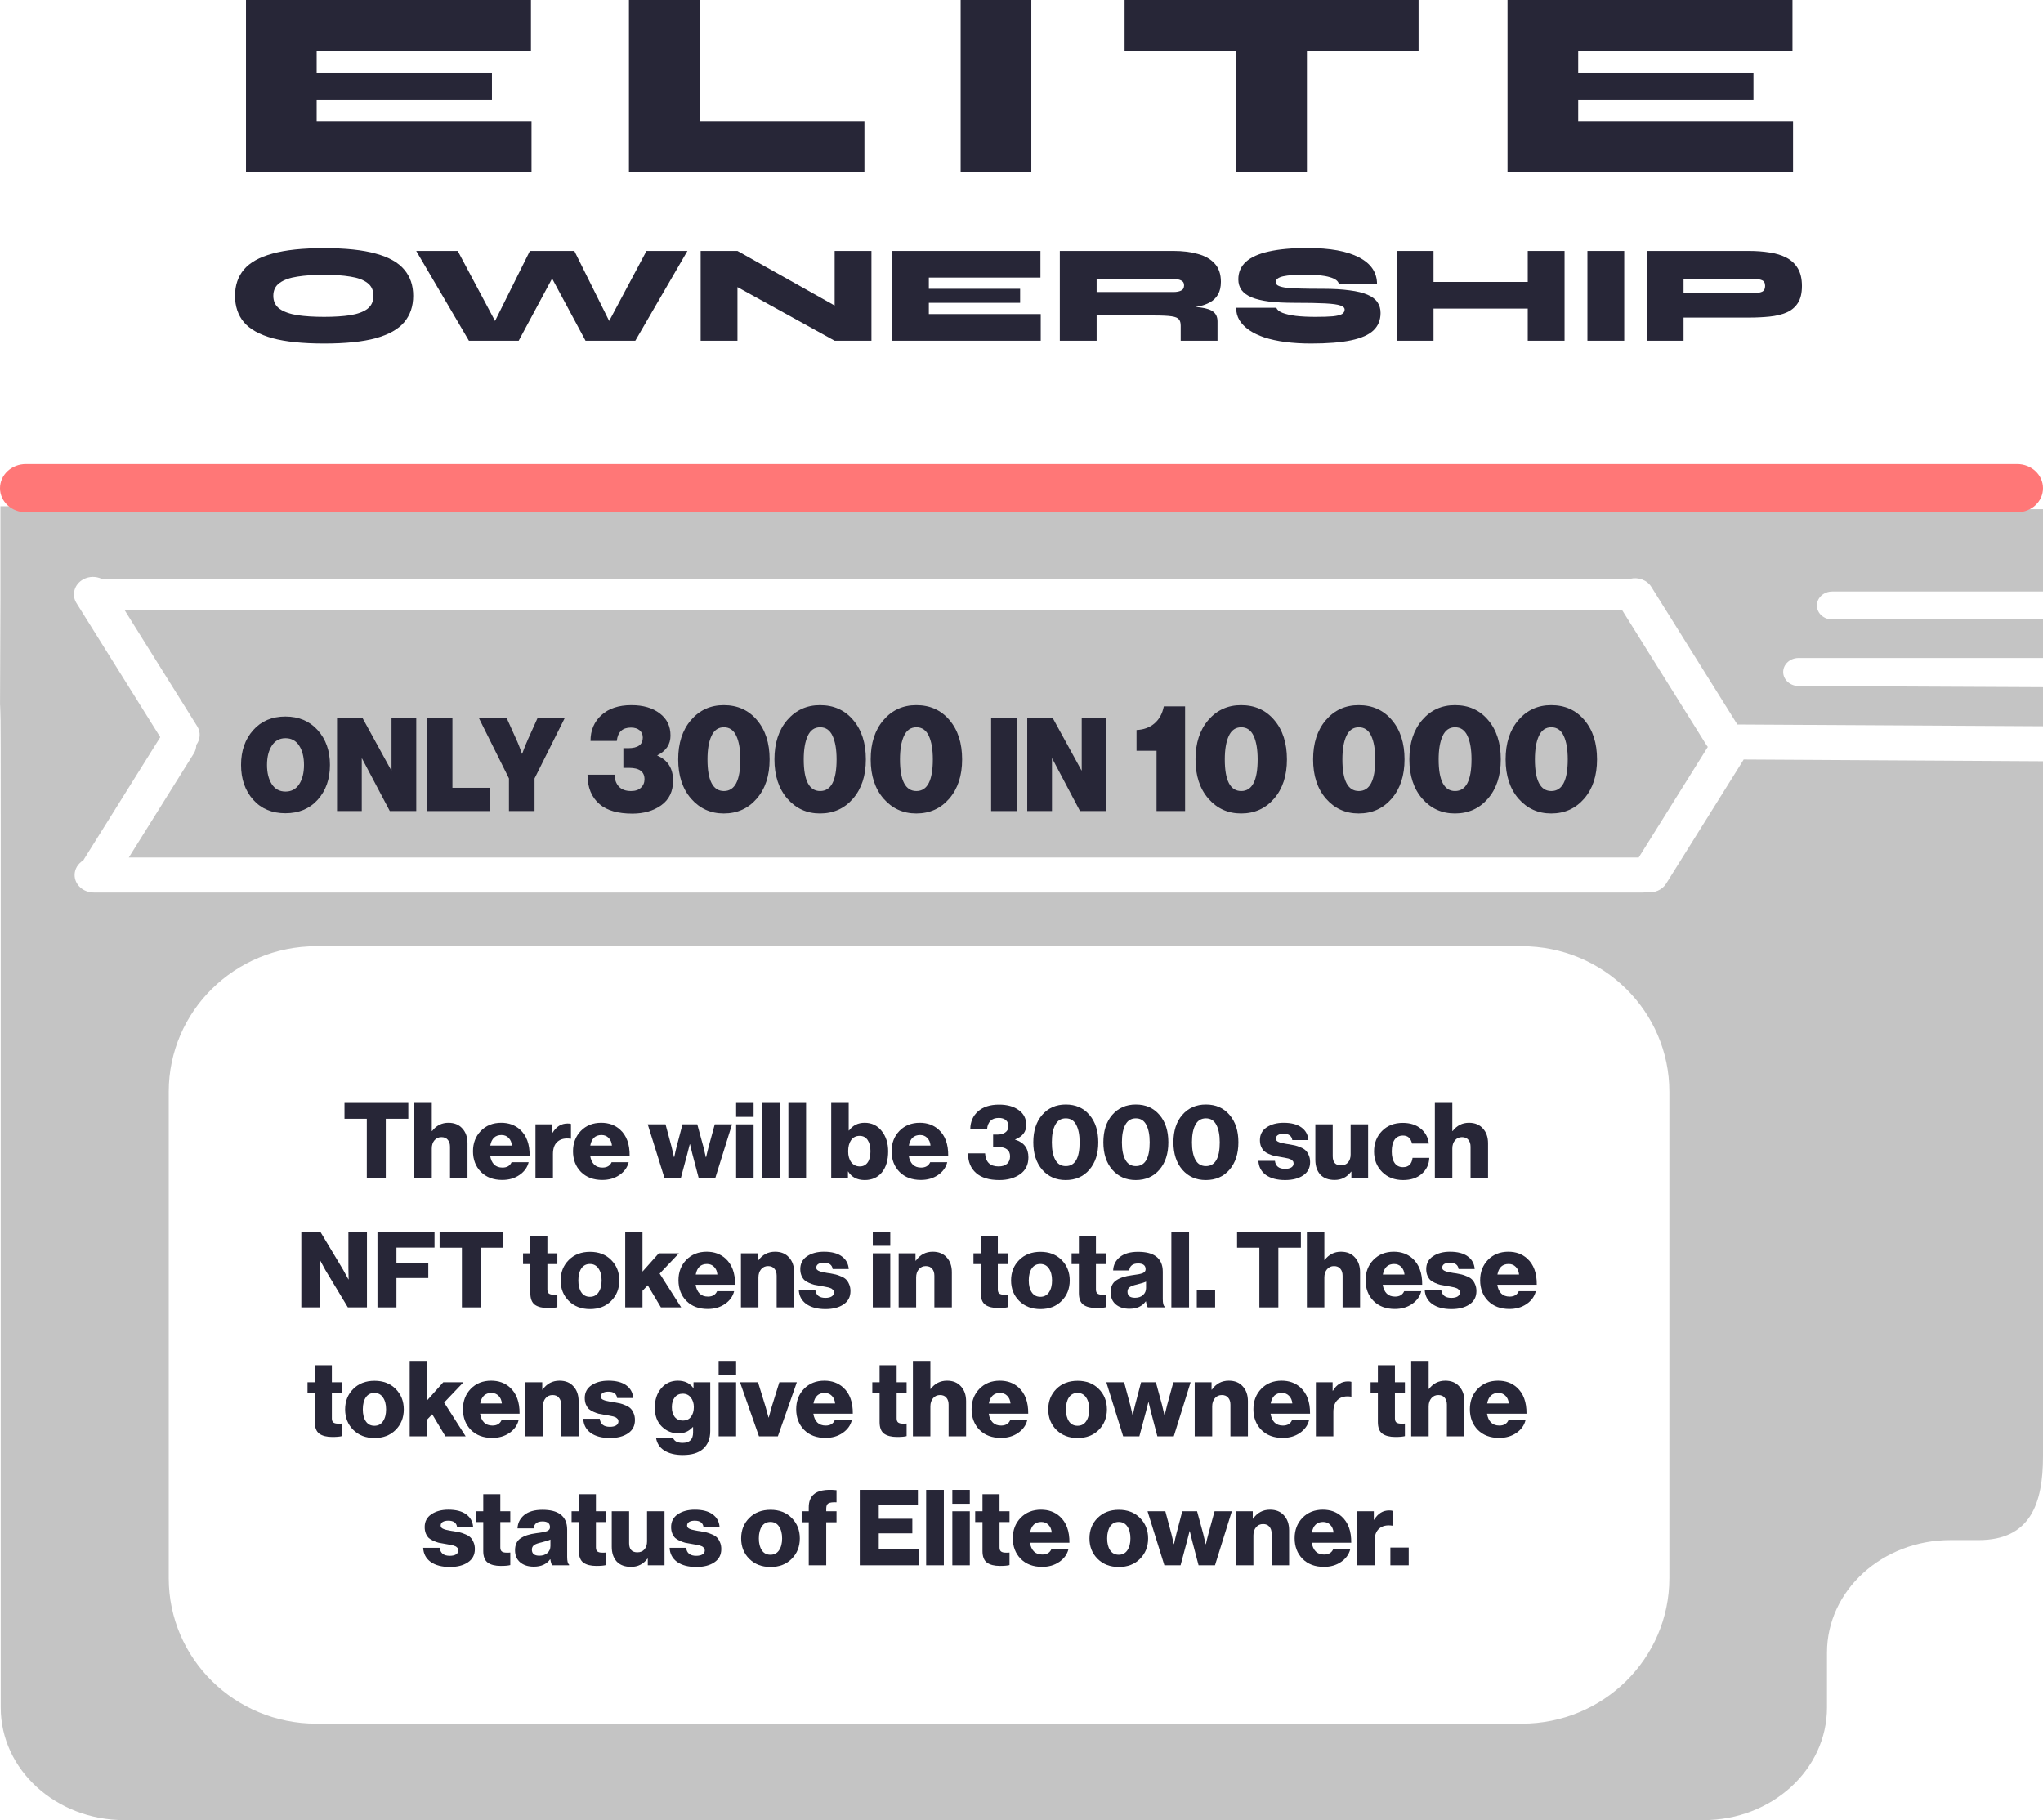 <svg width="339" height="302" viewBox="0 0 339 302" fill="none" xmlns="http://www.w3.org/2000/svg">
<path fill-rule="evenodd" clip-rule="evenodd" d="M0.072 99.255C0.072 87.937 0.072 99.255 0.073 84L339 84.492C339 98.141 339 84.492 339 98.141H304.031C302.624 98.141 301.483 99.181 301.483 100.464C301.483 101.747 302.624 102.787 304.031 102.787H339C339 109.176 339 102.787 339 109.176H298.438C297.031 109.176 295.89 110.216 295.89 111.499C295.89 112.782 297.031 113.822 298.438 113.822L339 114.018C339 117.463 339 117.436 339 119.146V120.499L288.284 120.211L274.012 97.375C273.288 96.216 271.82 95.7 270.478 96.039L270.472 96.039H16.862C15.944 95.602 14.809 95.594 13.844 96.108C12.341 96.91 11.821 98.679 12.683 100.059L26.592 122.313L13.941 142.555C13.901 142.619 13.864 142.684 13.829 142.75C12.957 143.268 12.38 144.165 12.38 145.185C12.38 146.789 13.806 148.089 15.565 148.089H272.622C272.85 148.089 273.073 148.067 273.288 148.026C274.526 148.199 275.804 147.676 276.465 146.62L289.23 126.194C289.266 126.136 289.3 126.078 289.331 126.019L339 126.307V241.63C339 249.47 336.907 255.536 328.308 255.536H323.642C312.328 255.536 303.156 263.898 303.156 274.213V283.323C303.156 293.638 293.984 302 282.67 302H20.606C9.292 302 0.12 293.638 0.12 283.323V162.41C0.12 152.095 0.12 162.41 0.12 137.147C0.119 90.639 -0.114 145.762 0.072 99.255ZM21.371 142.281H271.916L283.382 123.936C283.301 123.837 283.226 123.733 283.157 123.624L269.185 101.268H20.699L32.718 120.499C33.343 121.499 33.242 122.702 32.568 123.595C32.569 124.084 32.435 124.579 32.151 125.032L21.371 142.281Z" fill="#C4C4C4"/>
<path d="M28 181.136C28 167.806 38.961 157 52.482 157H252.518C266.039 157 277 167.806 277 181.136V261.864C277 275.194 266.039 286 252.518 286H52.482C38.961 286 28 275.194 28 261.864V181.136Z" fill="white"/>
<path d="M52.545 16.536V20.111H88.195V28.602H40.818V0H88.101V8.491H52.545V12.067H81.628V16.536H52.545Z" fill="#272637"/>
<path d="M116.089 0V20.111H143.436V28.602H104.362V0H116.089Z" fill="#272637"/>
<path d="M159.402 0H171.129V28.602H159.402V0Z" fill="#272637"/>
<path d="M186.605 0H235.389V8.491H186.605V0ZM205.134 7.91H216.861V28.602H205.134V7.91Z" fill="#272637"/>
<path d="M261.874 16.536V20.111H297.524V28.602H250.147V0H297.43V8.491H261.874V12.067H290.957V16.536H261.874Z" fill="#272637"/>
<path d="M53.781 57C50.23 57 47.372 56.705 45.206 56.115C43.039 55.51 41.459 54.626 40.466 53.462C39.489 52.283 39 50.824 39 49.086C39 47.348 39.489 45.897 40.466 44.733C41.459 43.554 43.039 42.669 45.206 42.08C47.372 41.474 50.23 41.172 53.781 41.172C57.332 41.172 60.19 41.474 62.356 42.08C64.523 42.669 66.094 43.554 67.072 44.733C68.065 45.897 68.562 47.348 68.562 49.086C68.562 50.824 68.065 52.283 67.072 53.462C66.094 54.626 64.523 55.51 62.356 56.115C60.19 56.705 57.332 57 53.781 57ZM53.781 52.577C55.459 52.577 56.908 52.484 58.13 52.298C59.351 52.096 60.296 51.747 60.964 51.251C61.632 50.739 61.965 50.017 61.965 49.086C61.965 48.155 61.632 47.441 60.964 46.944C60.296 46.432 59.351 46.083 58.13 45.897C56.908 45.695 55.459 45.594 53.781 45.594C52.103 45.594 50.629 45.695 49.359 45.897C48.105 46.083 47.119 46.432 46.403 46.944C45.702 47.441 45.352 48.155 45.352 49.086C45.352 50.017 45.702 50.739 46.403 51.251C47.119 51.747 48.105 52.096 49.359 52.298C50.629 52.484 52.103 52.577 53.781 52.577Z" fill="#272637"/>
<path d="M77.809 56.535L69.063 41.637H75.953L83.331 55.487L81.01 55.534L87.924 41.637H95.302L102.216 55.534L99.895 55.487L107.274 41.637H114.065L105.417 56.535H97.159L90.416 43.988H92.81L86.067 56.535H77.809Z" fill="#272637"/>
<path d="M140.765 51.972L138.493 53.206V41.637H144.601V56.535H138.493L120.096 46.386L122.368 45.129V56.535H116.26V41.637H122.368L140.765 51.972Z" fill="#272637"/>
<path d="M154.124 50.25V52.112H172.692V56.535H148.016V41.637H172.643V46.06H154.124V47.922H169.271V50.25H154.124Z" fill="#272637"/>
<path d="M175.859 56.535V41.637H194.745C196.227 41.637 197.554 41.8 198.727 42.126C199.916 42.437 200.853 42.964 201.537 43.709C202.237 44.454 202.587 45.47 202.587 46.758C202.587 47.612 202.424 48.318 202.099 48.876C201.773 49.435 201.325 49.87 200.755 50.18C200.185 50.49 199.533 50.715 198.8 50.855C198.067 50.995 197.302 51.08 196.504 51.111L194.72 50.785C196.658 50.801 198.149 50.878 199.191 51.018C200.25 51.157 200.983 51.414 201.39 51.786C201.813 52.143 202.025 52.663 202.025 53.346V56.535H195.917V54.044C195.917 53.578 195.82 53.229 195.624 52.996C195.445 52.748 195.038 52.577 194.403 52.484C193.784 52.391 192.823 52.345 191.52 52.345H181.967V56.535H175.859ZM181.967 48.457H194.745C195.233 48.457 195.641 48.38 195.966 48.225C196.308 48.069 196.479 47.775 196.479 47.34C196.479 46.937 196.308 46.665 195.966 46.526C195.641 46.37 195.233 46.293 194.745 46.293H181.967V48.457Z" fill="#272637"/>
<path d="M205.114 51.064H211.784C211.898 51.39 212.232 51.67 212.785 51.902C213.339 52.12 214.08 52.29 215.009 52.414C215.953 52.523 217.045 52.577 218.282 52.577C219.504 52.577 220.465 52.546 221.165 52.484C221.882 52.407 222.387 52.283 222.68 52.112C222.973 51.926 223.12 51.677 223.12 51.367C223.12 51.072 222.884 50.847 222.411 50.692C221.939 50.521 221.1 50.405 219.895 50.343C218.69 50.281 216.996 50.25 214.813 50.25C213.184 50.25 211.775 50.18 210.587 50.04C209.414 49.885 208.445 49.652 207.679 49.342C206.93 49.016 206.376 48.613 206.018 48.132C205.66 47.635 205.48 47.045 205.48 46.362C205.48 45.183 205.896 44.213 206.726 43.453C207.573 42.677 208.844 42.103 210.538 41.73C212.248 41.343 214.382 41.149 216.939 41.149C220.685 41.149 223.543 41.668 225.514 42.708C227.501 43.732 228.495 45.214 228.495 47.154H222.167C222.086 46.642 221.581 46.254 220.652 45.99C219.724 45.711 218.405 45.571 216.694 45.571C215 45.571 213.738 45.664 212.907 45.85C212.093 46.037 211.686 46.355 211.686 46.805C211.686 47.038 211.8 47.224 212.028 47.363C212.256 47.503 212.647 47.62 213.201 47.713C213.771 47.79 214.569 47.844 215.595 47.876C216.621 47.907 217.924 47.922 219.504 47.922C221.247 47.922 222.729 48.007 223.95 48.178C225.172 48.333 226.157 48.574 226.907 48.9C227.672 49.226 228.226 49.645 228.568 50.157C228.91 50.653 229.081 51.243 229.081 51.926C229.081 53.105 228.69 54.067 227.908 54.812C227.126 55.557 225.889 56.108 224.195 56.465C222.501 56.822 220.286 57 217.549 57C216.002 57 214.577 56.915 213.274 56.744C211.987 56.573 210.839 56.325 209.829 55.999C208.819 55.658 207.964 55.246 207.264 54.765C206.563 54.269 206.026 53.718 205.651 53.113C205.293 52.492 205.114 51.809 205.114 51.064Z" fill="#272637"/>
<path d="M236.989 46.782H254.188V51.204H236.989V46.782ZM253.504 41.637H259.612V56.535H253.504V41.637ZM231.76 41.637H237.868V56.535H231.76V41.637Z" fill="#272637"/>
<path d="M263.405 41.637H269.513V56.535H263.405V41.637Z" fill="#272637"/>
<path d="M278.966 52.694V48.62H291.158C291.646 48.62 292.053 48.551 292.379 48.411C292.721 48.256 292.892 47.938 292.892 47.457C292.892 46.96 292.721 46.642 292.379 46.502C292.053 46.362 291.646 46.293 291.158 46.293H279.357V56.535H273.249V41.637H290.205C291.426 41.637 292.566 41.723 293.625 41.893C294.7 42.049 295.637 42.336 296.435 42.755C297.233 43.174 297.86 43.763 298.316 44.524C298.772 45.284 299 46.262 299 47.457C299 48.651 298.772 49.598 298.316 50.296C297.86 50.995 297.233 51.514 296.435 51.856C295.637 52.197 294.7 52.422 293.625 52.531C292.566 52.639 291.426 52.694 290.205 52.694H278.966Z" fill="#272637"/>
<path d="M0 81C0 78.791 1.919 77 4.286 77H334.714C337.081 77 339 78.791 339 81C339 83.209 337.081 85 334.714 85H4.286C1.919 85 0 83.209 0 81Z" fill="#FF7777"/>
<path d="M60.865 195.519V185.626H57.163V183H67.751V185.626H64.014V195.519H60.865Z" fill="#272637"/>
<path d="M68.746 195.519V183H71.647V187.657H71.7C72.4 186.747 73.301 186.292 74.405 186.292C75.389 186.292 76.16 186.607 76.718 187.237C77.287 187.856 77.572 188.673 77.572 189.689V195.519H74.672V190.266C74.672 189.776 74.547 189.391 74.298 189.111C74.061 188.819 73.711 188.673 73.248 188.673C72.773 188.673 72.388 188.848 72.091 189.198C71.795 189.548 71.647 190.004 71.647 190.564V195.519H68.746Z" fill="#272637"/>
<path d="M83.343 195.782C81.872 195.782 80.692 195.338 79.802 194.451C78.924 193.552 78.485 192.408 78.485 191.019C78.485 189.665 78.918 188.539 79.784 187.64C80.662 186.741 81.789 186.292 83.165 186.292C84.411 186.292 85.449 186.665 86.279 187.412C87.371 188.393 87.904 189.846 87.881 191.772H81.332C81.427 192.391 81.647 192.875 81.991 193.225C82.335 193.564 82.797 193.733 83.379 193.733C84.126 193.733 84.63 193.436 84.891 192.84H87.721C87.507 193.704 86.997 194.41 86.19 194.959C85.395 195.507 84.446 195.782 83.343 195.782ZM81.35 190.074H84.945C84.897 189.537 84.713 189.111 84.393 188.796C84.085 188.48 83.693 188.323 83.219 188.323C82.186 188.323 81.564 188.906 81.35 190.074Z" fill="#272637"/>
<path d="M88.852 195.519V186.554H91.628V187.955H91.681C92.298 186.928 93.128 186.414 94.172 186.414C94.445 186.414 94.635 186.438 94.742 186.484V188.936H94.671C93.769 188.807 93.057 188.965 92.535 189.408C92.013 189.84 91.752 190.535 91.752 191.492V195.519H88.852Z" fill="#272637"/>
<path d="M99.939 195.782C98.468 195.782 97.287 195.338 96.397 194.451C95.52 193.552 95.081 192.408 95.081 191.019C95.081 189.665 95.514 188.539 96.38 187.64C97.257 186.741 98.385 186.292 99.761 186.292C101.006 186.292 102.044 186.665 102.875 187.412C103.966 188.393 104.5 189.846 104.476 191.772H97.928C98.023 192.391 98.242 192.875 98.586 193.225C98.93 193.564 99.393 193.733 99.974 193.733C100.721 193.733 101.226 193.436 101.487 192.84H104.316C104.102 193.704 103.592 194.41 102.786 194.959C101.991 195.507 101.042 195.782 99.939 195.782ZM97.945 190.074H101.54C101.493 189.537 101.309 189.111 100.988 188.796C100.68 188.48 100.288 188.323 99.814 188.323C98.782 188.323 98.159 188.906 97.945 190.074Z" fill="#272637"/>
<path d="M110.274 195.519L107.481 186.554H110.434L111.431 190.266L111.84 192H111.876C112.018 191.311 112.155 190.716 112.285 190.214L113.246 186.554H115.702L116.698 190.214L117.125 192.017H117.161C117.315 191.329 117.457 190.745 117.588 190.266L118.602 186.554H121.467L118.673 195.519H115.951L114.883 191.457L114.492 189.846H114.456C114.314 190.453 114.177 190.99 114.047 191.457L112.961 195.519H110.274Z" fill="#272637"/>
<path d="M122.147 195.519V186.554H125.047V195.519H122.147ZM122.147 185.311V183H125.047V185.311H122.147Z" fill="#272637"/>
<path d="M126.457 195.519V183H129.393V195.519H126.457Z" fill="#272637"/>
<path d="M130.819 195.519V183H133.755V195.519H130.819Z" fill="#272637"/>
<path d="M143.495 195.799C142.238 195.799 141.318 195.327 140.737 194.381H140.701V195.519H137.926V183H140.826V187.57H140.879C141.508 186.718 142.374 186.292 143.477 186.292C144.64 186.292 145.577 186.741 146.289 187.64C147.013 188.539 147.374 189.671 147.374 191.037C147.374 192.519 147.024 193.687 146.325 194.539C145.625 195.379 144.681 195.799 143.495 195.799ZM142.677 193.541C143.234 193.541 143.667 193.319 143.976 192.875C144.284 192.432 144.438 191.813 144.438 191.019C144.438 190.237 144.284 189.619 143.976 189.163C143.667 188.696 143.222 188.463 142.641 188.463C142.024 188.463 141.55 188.702 141.217 189.181C140.897 189.648 140.737 190.266 140.737 191.037C140.737 191.784 140.909 192.391 141.253 192.858C141.609 193.313 142.084 193.541 142.677 193.541Z" fill="#272637"/>
<path d="M152.801 195.782C151.33 195.782 150.149 195.338 149.26 194.451C148.382 193.552 147.943 192.408 147.943 191.019C147.943 189.665 148.376 188.539 149.242 187.64C150.12 186.741 151.247 186.292 152.623 186.292C153.868 186.292 154.906 186.665 155.737 187.412C156.828 188.393 157.362 189.846 157.338 191.772H150.79C150.885 192.391 151.104 192.875 151.448 193.225C151.792 193.564 152.255 193.733 152.836 193.733C153.584 193.733 154.088 193.436 154.349 192.84H157.178C156.965 193.704 156.454 194.41 155.648 194.959C154.853 195.507 153.904 195.782 152.801 195.782ZM150.808 190.074H154.402C154.355 189.537 154.171 189.111 153.85 188.796C153.542 188.48 153.151 188.323 152.676 188.323C151.644 188.323 151.021 188.906 150.808 190.074Z" fill="#272637"/>
<path d="M165.823 195.799C164.139 195.799 162.858 195.414 161.98 194.644C161.078 193.862 160.627 192.77 160.627 191.369H163.457C163.54 192.817 164.287 193.541 165.699 193.541C166.304 193.541 166.772 193.395 167.105 193.103C167.437 192.799 167.603 192.391 167.603 191.877C167.603 190.827 166.909 190.301 165.521 190.301H164.791V188.253H165.45C166.031 188.253 166.488 188.13 166.82 187.885C167.164 187.64 167.336 187.296 167.336 186.852C167.336 186.432 167.194 186.099 166.909 185.854C166.624 185.609 166.233 185.486 165.734 185.486C165.118 185.486 164.649 185.656 164.329 185.994C164.008 186.333 163.83 186.776 163.795 187.325H161.001C161.025 186.111 161.452 185.136 162.282 184.401C163.125 183.654 164.287 183.28 165.77 183.28C167.134 183.28 168.226 183.584 169.044 184.191C169.875 184.786 170.29 185.609 170.29 186.659C170.29 187.78 169.673 188.58 168.439 189.058V189.093C169.91 189.537 170.646 190.517 170.646 192.035C170.646 193.26 170.183 194.194 169.258 194.836C168.344 195.478 167.199 195.799 165.823 195.799Z" fill="#272637"/>
<path d="M176.849 193.488C178.38 193.488 179.145 192.169 179.145 189.531C179.145 188.305 178.955 187.336 178.575 186.624C178.208 185.912 177.632 185.556 176.849 185.556C176.066 185.556 175.485 185.912 175.106 186.624C174.726 187.325 174.536 188.294 174.536 189.531C174.536 190.768 174.726 191.737 175.106 192.438C175.485 193.138 176.066 193.488 176.849 193.488ZM176.832 195.799C175.23 195.799 173.931 195.227 172.935 194.083C171.95 192.939 171.458 191.422 171.458 189.531C171.458 187.628 171.95 186.111 172.935 184.979C173.931 183.835 175.236 183.263 176.849 183.263C178.486 183.263 179.791 183.835 180.764 184.979C181.749 186.111 182.241 187.628 182.241 189.531C182.241 191.434 181.743 192.957 180.746 194.101C179.762 195.233 178.457 195.799 176.832 195.799Z" fill="#272637"/>
<path d="M188.475 193.488C190.005 193.488 190.77 192.169 190.77 189.531C190.77 188.305 190.581 187.336 190.201 186.624C189.833 185.912 189.258 185.556 188.475 185.556C187.692 185.556 187.111 185.912 186.731 186.624C186.351 187.325 186.162 188.294 186.162 189.531C186.162 190.768 186.351 191.737 186.731 192.438C187.111 193.138 187.692 193.488 188.475 193.488ZM188.457 195.799C186.856 195.799 185.557 195.227 184.56 194.083C183.575 192.939 183.083 191.422 183.083 189.531C183.083 187.628 183.575 186.111 184.56 184.979C185.557 183.835 186.862 183.263 188.475 183.263C190.112 183.263 191.417 183.835 192.39 184.979C193.374 186.111 193.867 187.628 193.867 189.531C193.867 191.434 193.368 192.957 192.372 194.101C191.387 195.233 190.082 195.799 188.457 195.799Z" fill="#272637"/>
<path d="M200.1 193.488C201.631 193.488 202.396 192.169 202.396 189.531C202.396 188.305 202.206 187.336 201.826 186.624C201.459 185.912 200.883 185.556 200.1 185.556C199.317 185.556 198.736 185.912 198.357 186.624C197.977 187.325 197.787 188.294 197.787 189.531C197.787 190.768 197.977 191.737 198.357 192.438C198.736 193.138 199.317 193.488 200.1 193.488ZM200.083 195.799C198.481 195.799 197.182 195.227 196.186 194.083C195.201 192.939 194.709 191.422 194.709 189.531C194.709 187.628 195.201 186.111 196.186 184.979C197.182 183.835 198.487 183.263 200.1 183.263C201.737 183.263 203.042 183.835 204.015 184.979C205 186.111 205.492 187.628 205.492 189.531C205.492 191.434 204.994 192.957 203.997 194.101C203.013 195.233 201.708 195.799 200.083 195.799Z" fill="#272637"/>
<path d="M213.243 195.799C211.915 195.799 210.853 195.519 210.058 194.959C209.275 194.387 208.86 193.605 208.812 192.613H211.553C211.66 193.5 212.217 193.943 213.225 193.943C213.664 193.943 214.008 193.867 214.258 193.716C214.519 193.552 214.649 193.33 214.649 193.05C214.649 192.957 214.637 192.875 214.613 192.805C214.59 192.735 214.548 192.671 214.489 192.613C214.43 192.554 214.37 192.502 214.311 192.455C214.263 192.408 214.186 192.367 214.08 192.332C213.973 192.286 213.878 192.251 213.795 192.227C213.724 192.204 213.611 192.181 213.457 192.157C213.314 192.122 213.202 192.099 213.119 192.087C213.036 192.064 212.905 192.041 212.727 192.017C212.549 191.982 212.419 191.959 212.336 191.947C211.956 191.889 211.636 191.831 211.375 191.772C211.114 191.702 210.823 191.597 210.503 191.457C210.194 191.317 209.939 191.159 209.738 190.984C209.548 190.797 209.388 190.552 209.257 190.249C209.127 189.934 209.062 189.572 209.062 189.163C209.062 188.253 209.435 187.547 210.183 187.045C210.93 186.543 211.867 186.292 212.994 186.292C214.263 186.292 215.248 186.549 215.948 187.062C216.648 187.564 217.033 188.264 217.105 189.163H214.435C214.341 188.463 213.854 188.113 212.976 188.113C212.597 188.113 212.288 188.183 212.051 188.323C211.826 188.463 211.713 188.667 211.713 188.936C211.713 189.006 211.725 189.07 211.749 189.128C211.772 189.187 211.808 189.239 211.855 189.286C211.915 189.333 211.968 189.373 212.015 189.408C212.075 189.443 212.152 189.478 212.247 189.513C212.342 189.548 212.425 189.578 212.496 189.601C212.579 189.624 212.686 189.648 212.816 189.671C212.959 189.694 213.071 189.718 213.154 189.741C213.249 189.753 213.374 189.776 213.528 189.811C213.682 189.834 213.807 189.852 213.902 189.864C214.305 189.934 214.637 189.998 214.898 190.056C215.159 190.115 215.462 190.22 215.806 190.371C216.162 190.511 216.44 190.681 216.642 190.879C216.844 191.066 217.016 191.329 217.158 191.667C217.312 191.994 217.389 192.379 217.389 192.823C217.389 193.78 217.004 194.515 216.233 195.029C215.473 195.542 214.477 195.799 213.243 195.799Z" fill="#272637"/>
<path d="M221.463 195.782C220.431 195.782 219.636 195.484 219.078 194.889C218.532 194.282 218.26 193.465 218.26 192.438V186.554H221.142V191.842C221.142 192.858 221.599 193.365 222.513 193.365C223.011 193.365 223.402 193.202 223.687 192.875C223.972 192.537 224.114 192.099 224.114 191.562V186.554H227.015V195.519H224.239V194.416H224.185C223.497 195.327 222.59 195.782 221.463 195.782Z" fill="#272637"/>
<path d="M232.841 195.799C231.393 195.799 230.225 195.35 229.335 194.451C228.445 193.552 228 192.42 228 191.054C228 189.689 228.439 188.556 229.317 187.657C230.195 186.759 231.346 186.309 232.769 186.309C233.979 186.309 234.97 186.624 235.741 187.255C236.512 187.885 236.963 188.714 237.093 189.741H234.3C234.098 188.854 233.6 188.41 232.805 188.41C232.188 188.41 231.719 188.644 231.399 189.111C231.091 189.578 230.937 190.225 230.937 191.054C230.937 191.871 231.097 192.513 231.417 192.98C231.737 193.436 232.2 193.663 232.805 193.663C233.73 193.663 234.258 193.15 234.389 192.122H237.165C237.129 193.185 236.714 194.066 235.919 194.766C235.136 195.455 234.11 195.799 232.841 195.799Z" fill="#272637"/>
<path d="M238.089 195.519V183H240.989V187.657H241.043C241.743 186.747 242.644 186.292 243.748 186.292C244.732 186.292 245.503 186.607 246.061 187.237C246.63 187.856 246.915 188.673 246.915 189.689V195.519H244.014V190.266C244.014 189.776 243.89 189.391 243.641 189.111C243.404 188.819 243.054 188.673 242.591 188.673C242.116 188.673 241.731 188.848 241.434 189.198C241.138 189.548 240.989 190.004 240.989 190.564V195.519H238.089Z" fill="#272637"/>
<path d="M50 216.919V204.4H53.167L56.94 210.686L57.812 212.279H57.847C57.824 211.276 57.812 210.628 57.812 210.336V204.4H60.89V216.919H57.723L53.986 210.721L53.078 209.04H53.043C53.067 210.114 53.078 210.797 53.078 211.089V216.919H50Z" fill="#272637"/>
<path d="M62.633 216.919V204.4H72.1V207.009H65.783V209.548H71.068V212.052H65.783V216.919H62.633Z" fill="#272637"/>
<path d="M76.644 216.919V207.027H72.942V204.4H83.53V207.027H79.793V216.919H76.644Z" fill="#272637"/>
<path d="M90.9 217.024C89.975 217.024 89.257 216.843 88.747 216.482C88.249 216.108 87.999 215.466 87.999 214.556V209.741H86.79V207.955H87.999V205.118H90.829V207.955H92.484V209.741H90.829V213.943C90.829 214.27 90.912 214.497 91.078 214.626C91.256 214.754 91.511 214.818 91.843 214.818C91.938 214.818 92.063 214.818 92.217 214.818C92.371 214.807 92.46 214.801 92.484 214.801V216.884C92.152 216.978 91.624 217.024 90.9 217.024Z" fill="#272637"/>
<path d="M96.464 214.433C96.797 214.923 97.271 215.168 97.888 215.168C98.505 215.168 98.979 214.923 99.311 214.433C99.656 213.943 99.828 213.283 99.828 212.455C99.828 211.626 99.656 210.966 99.311 210.476C98.979 209.974 98.505 209.723 97.888 209.723C97.271 209.723 96.797 209.968 96.464 210.458C96.132 210.949 95.966 211.614 95.966 212.455C95.966 213.283 96.132 213.943 96.464 214.433ZM101.411 215.851C100.522 216.75 99.353 217.2 97.906 217.2C96.459 217.2 95.284 216.75 94.382 215.851C93.481 214.953 93.03 213.82 93.03 212.455C93.03 211.089 93.481 209.957 94.382 209.058C95.284 208.159 96.459 207.709 97.906 207.709C99.353 207.709 100.522 208.159 101.411 209.058C102.313 209.957 102.764 211.089 102.764 212.455C102.764 213.82 102.313 214.953 101.411 215.851Z" fill="#272637"/>
<path d="M103.744 216.919V204.4H106.609V210.984L109.314 207.955H112.659L109.456 211.316L113.033 216.919H109.67L107.481 213.26L106.609 214.17V216.919H103.744Z" fill="#272637"/>
<path d="M117.438 217.182C115.967 217.182 114.786 216.738 113.896 215.851C113.019 214.953 112.58 213.809 112.58 212.419C112.58 211.065 113.013 209.939 113.879 209.04C114.757 208.141 115.884 207.692 117.26 207.692C118.505 207.692 119.543 208.066 120.374 208.813C121.465 209.793 121.999 211.246 121.975 213.172H115.427C115.522 213.791 115.741 214.275 116.085 214.626C116.429 214.964 116.892 215.133 117.473 215.133C118.221 215.133 118.725 214.836 118.986 214.24H121.815C121.601 215.104 121.091 215.81 120.285 216.359C119.49 216.908 118.541 217.182 117.438 217.182ZM115.445 211.474H119.039C118.992 210.937 118.808 210.511 118.487 210.196C118.179 209.881 117.788 209.723 117.313 209.723C116.281 209.723 115.658 210.307 115.445 211.474Z" fill="#272637"/>
<path d="M122.946 216.919V207.955H125.74V209.18H125.793C126.493 208.188 127.43 207.692 128.605 207.692C129.589 207.692 130.361 208.007 130.918 208.637C131.488 209.256 131.772 210.073 131.772 211.089V216.919H128.872V211.667C128.872 211.176 128.747 210.791 128.498 210.511C128.261 210.219 127.911 210.073 127.448 210.073C126.974 210.073 126.588 210.248 126.292 210.599C125.995 210.949 125.847 211.404 125.847 211.964V216.919H122.946Z" fill="#272637"/>
<path d="M136.974 217.2C135.645 217.2 134.583 216.919 133.789 216.359C133.006 215.787 132.59 215.005 132.543 214.013H135.283C135.39 214.9 135.948 215.344 136.956 215.344C137.395 215.344 137.739 215.268 137.988 215.116C138.249 214.952 138.38 214.731 138.38 214.451C138.38 214.357 138.368 214.275 138.344 214.205C138.32 214.135 138.279 214.071 138.219 214.013C138.16 213.954 138.101 213.902 138.041 213.855C137.994 213.809 137.917 213.768 137.81 213.733C137.703 213.686 137.608 213.651 137.525 213.628C137.454 213.604 137.342 213.581 137.187 213.558C137.045 213.523 136.932 213.499 136.849 213.488C136.766 213.464 136.636 213.441 136.458 213.418C136.28 213.382 136.149 213.359 136.066 213.347C135.687 213.289 135.366 213.231 135.105 213.172C134.844 213.102 134.554 212.997 134.233 212.857C133.925 212.717 133.67 212.56 133.468 212.384C133.278 212.198 133.118 211.953 132.988 211.649C132.857 211.334 132.792 210.972 132.792 210.564C132.792 209.653 133.166 208.947 133.913 208.445C134.661 207.943 135.598 207.692 136.725 207.692C137.994 207.692 138.979 207.949 139.679 208.462C140.378 208.964 140.764 209.665 140.835 210.564H138.166C138.071 209.863 137.585 209.513 136.707 209.513C136.327 209.513 136.019 209.583 135.782 209.723C135.556 209.863 135.443 210.067 135.443 210.336C135.443 210.406 135.455 210.47 135.479 210.528C135.503 210.587 135.538 210.639 135.586 210.686C135.645 210.733 135.699 210.774 135.746 210.809C135.805 210.844 135.882 210.879 135.977 210.914C136.072 210.949 136.155 210.978 136.226 211.001C136.309 211.025 136.416 211.048 136.547 211.071C136.689 211.095 136.802 211.118 136.885 211.141C136.98 211.153 137.104 211.176 137.259 211.211C137.413 211.235 137.537 211.252 137.632 211.264C138.036 211.334 138.368 211.398 138.629 211.456C138.89 211.515 139.192 211.62 139.536 211.772C139.892 211.912 140.171 212.081 140.373 212.279C140.574 212.466 140.746 212.729 140.889 213.067C141.043 213.394 141.12 213.779 141.12 214.223C141.12 215.18 140.734 215.916 139.963 216.429C139.204 216.943 138.208 217.2 136.974 217.2Z" fill="#272637"/>
<path d="M144.824 216.919V207.955H147.725V216.919H144.824ZM144.824 206.711V204.4H147.725V206.711H144.824Z" fill="#272637"/>
<path d="M149.117 216.919V207.955H151.91V209.18H151.964C152.664 208.188 153.601 207.692 154.775 207.692C155.76 207.692 156.531 208.007 157.089 208.637C157.658 209.256 157.943 210.073 157.943 211.089V216.919H155.042V211.667C155.042 211.176 154.918 210.791 154.668 210.511C154.431 210.219 154.081 210.073 153.619 210.073C153.144 210.073 152.759 210.248 152.462 210.599C152.165 210.949 152.017 211.404 152.017 211.964V216.919H149.117Z" fill="#272637"/>
<path d="M165.64 217.024C164.715 217.024 163.997 216.843 163.487 216.482C162.989 216.108 162.74 215.466 162.74 214.556V209.741H161.53V207.955H162.74V205.118H165.569V207.955H167.224V209.741H165.569V213.943C165.569 214.27 165.652 214.497 165.818 214.626C165.996 214.754 166.251 214.818 166.583 214.818C166.678 214.818 166.803 214.818 166.957 214.818C167.111 214.807 167.2 214.801 167.224 214.801V216.884C166.892 216.978 166.364 217.024 165.64 217.024Z" fill="#272637"/>
<path d="M171.205 214.433C171.537 214.923 172.011 215.168 172.628 215.168C173.245 215.168 173.72 214.923 174.052 214.433C174.396 213.943 174.568 213.283 174.568 212.455C174.568 211.626 174.396 210.966 174.052 210.476C173.72 209.974 173.245 209.723 172.628 209.723C172.011 209.723 171.537 209.968 171.205 210.458C170.872 210.949 170.706 211.614 170.706 212.455C170.706 213.283 170.872 213.943 171.205 214.433ZM176.152 215.851C175.262 216.75 174.093 217.2 172.646 217.2C171.199 217.2 170.024 216.75 169.123 215.851C168.221 214.953 167.77 213.82 167.77 212.455C167.77 211.089 168.221 209.957 169.123 209.058C170.024 208.159 171.199 207.709 172.646 207.709C174.093 207.709 175.262 208.159 176.152 209.058C177.053 209.957 177.504 211.089 177.504 212.455C177.504 213.82 177.053 214.953 176.152 215.851Z" fill="#272637"/>
<path d="M181.923 217.024C180.998 217.024 180.28 216.843 179.77 216.482C179.272 216.108 179.022 215.466 179.022 214.556V209.741H177.812V207.955H179.022V205.118H181.852V207.955H183.507V209.741H181.852V213.943C181.852 214.27 181.935 214.497 182.101 214.626C182.279 214.754 182.534 214.818 182.866 214.818C182.961 214.818 183.085 214.818 183.24 214.818C183.394 214.807 183.483 214.801 183.507 214.801V216.884C183.174 216.978 182.647 217.024 181.923 217.024Z" fill="#272637"/>
<path d="M187.41 217.147C186.473 217.147 185.719 216.908 185.15 216.429C184.581 215.951 184.296 215.279 184.296 214.416C184.296 213.505 184.604 212.846 185.221 212.437C185.838 212.017 186.692 211.737 187.784 211.597C188.673 211.491 189.278 211.375 189.599 211.246C189.931 211.106 190.097 210.89 190.097 210.599C190.097 209.957 189.682 209.636 188.851 209.636C187.962 209.636 187.469 210.021 187.374 210.791H184.705C184.741 209.904 185.108 209.169 185.808 208.585C186.52 208.001 187.529 207.709 188.833 207.709C190.138 207.709 191.123 207.955 191.787 208.445C192.558 208.994 192.944 209.846 192.944 211.001V215.519C192.944 216.231 193.051 216.657 193.264 216.797V216.919H190.453C190.334 216.756 190.233 216.423 190.15 215.921H190.115C189.533 216.738 188.632 217.147 187.41 217.147ZM188.335 215.326C188.881 215.326 189.32 215.18 189.652 214.888C189.996 214.585 190.168 214.194 190.168 213.715V212.647C189.883 212.787 189.385 212.945 188.673 213.12C188.092 213.248 187.683 213.4 187.445 213.575C187.208 213.75 187.09 214.001 187.09 214.328C187.09 214.993 187.505 215.326 188.335 215.326Z" fill="#272637"/>
<path d="M194.368 216.919V204.4H197.304V216.919H194.368Z" fill="#272637"/>
<path d="M198.587 216.919V213.978H201.63V216.919H198.587Z" fill="#272637"/>
<path d="M208.972 216.919V207.027H205.271V204.4H215.859V207.027H212.122V216.919H208.972Z" fill="#272637"/>
<path d="M216.854 216.919V204.4H219.754V209.058H219.808C220.508 208.147 221.409 207.692 222.512 207.692C223.497 207.692 224.268 208.007 224.826 208.637C225.395 209.256 225.68 210.073 225.68 211.089V216.919H222.779V211.667C222.779 211.176 222.655 210.791 222.406 210.511C222.168 210.219 221.818 210.073 221.356 210.073C220.881 210.073 220.496 210.248 220.199 210.599C219.903 210.949 219.754 211.404 219.754 211.964V216.919H216.854Z" fill="#272637"/>
<path d="M231.451 217.182C229.98 217.182 228.799 216.738 227.91 215.851C227.032 214.953 226.593 213.809 226.593 212.419C226.593 211.065 227.026 209.939 227.892 209.04C228.77 208.141 229.897 207.692 231.273 207.692C232.518 207.692 233.556 208.066 234.387 208.813C235.478 209.793 236.012 211.246 235.988 213.172H229.44C229.535 213.791 229.754 214.275 230.098 214.626C230.442 214.964 230.905 215.133 231.486 215.133C232.234 215.133 232.738 214.836 232.999 214.24H235.828C235.615 215.104 235.105 215.81 234.298 216.359C233.503 216.908 232.554 217.182 231.451 217.182ZM229.458 211.474H233.052C233.005 210.937 232.821 210.511 232.501 210.196C232.192 209.881 231.801 209.723 231.326 209.723C230.294 209.723 229.671 210.307 229.458 211.474Z" fill="#272637"/>
<path d="M240.839 217.2C239.51 217.2 238.448 216.919 237.653 216.359C236.87 215.787 236.455 215.005 236.408 214.013H239.148C239.255 214.9 239.812 215.344 240.821 215.344C241.26 215.344 241.604 215.268 241.853 215.116C242.114 214.952 242.244 214.731 242.244 214.451C242.244 214.357 242.232 214.275 242.209 214.205C242.185 214.135 242.144 214.071 242.084 214.013C242.025 213.954 241.966 213.902 241.906 213.855C241.859 213.809 241.782 213.768 241.675 213.733C241.568 213.686 241.473 213.651 241.39 213.628C241.319 213.604 241.206 213.581 241.052 213.558C240.91 213.523 240.797 213.499 240.714 213.488C240.631 213.464 240.501 213.441 240.323 213.418C240.145 213.382 240.014 213.359 239.931 213.347C239.551 213.289 239.231 213.231 238.97 213.172C238.709 213.102 238.419 212.997 238.098 212.857C237.79 212.717 237.535 212.56 237.333 212.384C237.143 212.198 236.983 211.953 236.853 211.649C236.722 211.334 236.657 210.972 236.657 210.564C236.657 209.653 237.031 208.947 237.778 208.445C238.525 207.943 239.462 207.692 240.589 207.692C241.859 207.692 242.843 207.949 243.543 208.462C244.243 208.964 244.629 209.665 244.7 210.564H242.031C241.936 209.863 241.45 209.513 240.572 209.513C240.192 209.513 239.884 209.583 239.646 209.723C239.421 209.863 239.308 210.067 239.308 210.336C239.308 210.406 239.32 210.47 239.344 210.528C239.368 210.587 239.403 210.639 239.451 210.686C239.51 210.733 239.563 210.774 239.611 210.809C239.67 210.844 239.747 210.879 239.842 210.914C239.937 210.949 240.02 210.978 240.091 211.001C240.174 211.025 240.281 211.048 240.412 211.071C240.554 211.095 240.667 211.118 240.75 211.141C240.845 211.153 240.969 211.176 241.123 211.211C241.278 211.235 241.402 211.252 241.497 211.264C241.9 211.334 242.232 211.398 242.493 211.456C242.754 211.515 243.057 211.62 243.401 211.772C243.757 211.912 244.036 212.081 244.237 212.279C244.439 212.466 244.611 212.729 244.753 213.067C244.908 213.394 244.985 213.779 244.985 214.223C244.985 215.18 244.599 215.916 243.828 216.429C243.069 216.943 242.072 217.2 240.839 217.2Z" fill="#272637"/>
<path d="M250.462 217.182C248.991 217.182 247.81 216.738 246.921 215.851C246.043 214.953 245.604 213.809 245.604 212.419C245.604 211.065 246.037 209.939 246.903 209.04C247.781 208.141 248.908 207.692 250.284 207.692C251.529 207.692 252.567 208.066 253.398 208.813C254.489 209.793 255.023 211.246 254.999 213.172H248.451C248.546 213.791 248.765 214.275 249.109 214.626C249.453 214.964 249.916 215.133 250.497 215.133C251.245 215.133 251.749 214.836 252.01 214.24H254.839C254.626 215.104 254.115 215.81 253.309 216.359C252.514 216.908 251.565 217.182 250.462 217.182ZM248.469 211.474H252.063C252.016 210.937 251.832 210.511 251.512 210.196C251.203 209.881 250.812 209.723 250.337 209.723C249.305 209.723 248.682 210.307 248.469 211.474Z" fill="#272637"/>
<path d="M55.137 238.425C54.212 238.425 53.494 238.244 52.984 237.882C52.486 237.508 52.237 236.866 52.237 235.956V231.141H51.027V229.355H52.237V226.518H55.066V229.355H56.721V231.141H55.066V235.343C55.066 235.67 55.149 235.897 55.315 236.026C55.493 236.154 55.748 236.218 56.08 236.218C56.175 236.218 56.3 236.218 56.454 236.218C56.608 236.207 56.697 236.201 56.721 236.201V238.285C56.389 238.378 55.861 238.425 55.137 238.425Z" fill="#272637"/>
<path d="M60.702 235.833C61.034 236.324 61.508 236.569 62.125 236.569C62.742 236.569 63.217 236.324 63.549 235.833C63.893 235.343 64.065 234.684 64.065 233.855C64.065 233.026 63.893 232.366 63.549 231.876C63.217 231.374 62.742 231.123 62.125 231.123C61.508 231.123 61.034 231.368 60.702 231.859C60.37 232.349 60.203 233.014 60.203 233.855C60.203 234.684 60.37 235.343 60.702 235.833ZM65.649 237.252C64.759 238.15 63.59 238.6 62.143 238.6C60.696 238.6 59.521 238.15 58.62 237.252C57.718 236.353 57.267 235.22 57.267 233.855C57.267 232.489 57.718 231.357 58.62 230.458C59.521 229.559 60.696 229.11 62.143 229.11C63.59 229.11 64.759 229.559 65.649 230.458C66.55 231.357 67.001 232.489 67.001 233.855C67.001 235.22 66.55 236.353 65.649 237.252Z" fill="#272637"/>
<path d="M67.981 238.32V225.8H70.846V232.384L73.551 229.355H76.897L73.694 232.717L77.27 238.32H73.907L71.718 234.66L70.846 235.571V238.32H67.981Z" fill="#272637"/>
<path d="M81.675 238.582C80.204 238.582 79.023 238.139 78.134 237.252C77.256 236.353 76.817 235.209 76.817 233.82C76.817 232.466 77.25 231.339 78.116 230.44C78.994 229.542 80.121 229.092 81.497 229.092C82.743 229.092 83.781 229.466 84.611 230.213C85.702 231.193 86.236 232.647 86.212 234.573H79.664C79.759 235.191 79.978 235.676 80.323 236.026C80.666 236.364 81.129 236.534 81.71 236.534C82.458 236.534 82.962 236.236 83.223 235.641H86.052C85.839 236.504 85.329 237.211 84.522 237.759C83.727 238.308 82.778 238.582 81.675 238.582ZM79.682 232.874H83.276C83.229 232.337 83.045 231.911 82.725 231.596C82.416 231.281 82.025 231.123 81.55 231.123C80.518 231.123 79.895 231.707 79.682 232.874Z" fill="#272637"/>
<path d="M87.183 238.32V229.355H89.977V230.581H90.031C90.731 229.588 91.668 229.092 92.842 229.092C93.827 229.092 94.598 229.407 95.155 230.038C95.725 230.656 96.01 231.473 96.01 232.489V238.32H93.109V233.067C93.109 232.577 92.984 232.191 92.735 231.911C92.498 231.619 92.148 231.473 91.686 231.473C91.211 231.473 90.825 231.649 90.529 231.999C90.232 232.349 90.084 232.804 90.084 233.364V238.32H87.183Z" fill="#272637"/>
<path d="M101.211 238.6C99.882 238.6 98.821 238.32 98.026 237.759C97.243 237.187 96.828 236.405 96.78 235.413H99.521C99.627 236.3 100.185 236.744 101.193 236.744C101.632 236.744 101.976 236.668 102.225 236.516C102.486 236.353 102.617 236.131 102.617 235.851C102.617 235.757 102.605 235.676 102.581 235.606C102.558 235.536 102.516 235.471 102.457 235.413C102.397 235.355 102.338 235.302 102.279 235.255C102.231 235.209 102.154 235.168 102.047 235.133C101.941 235.086 101.846 235.051 101.763 235.028C101.692 235.005 101.579 234.981 101.425 234.958C101.282 234.923 101.17 234.899 101.087 234.888C101.003 234.864 100.873 234.841 100.695 234.818C100.517 234.783 100.387 234.759 100.304 234.748C99.924 234.689 99.604 234.631 99.343 234.573C99.082 234.503 98.791 234.398 98.471 234.257C98.162 234.117 97.907 233.96 97.706 233.785C97.516 233.598 97.356 233.353 97.225 233.049C97.095 232.734 97.029 232.372 97.029 231.964C97.029 231.053 97.403 230.347 98.15 229.845C98.898 229.343 99.835 229.092 100.962 229.092C102.231 229.092 103.216 229.349 103.916 229.863C104.616 230.365 105.001 231.065 105.072 231.964H102.403C102.308 231.263 101.822 230.913 100.944 230.913C100.565 230.913 100.256 230.983 100.019 231.123C99.793 231.263 99.681 231.468 99.681 231.736C99.681 231.806 99.693 231.87 99.716 231.929C99.74 231.987 99.776 232.04 99.823 232.086C99.882 232.133 99.936 232.174 99.983 232.209C100.043 232.244 100.12 232.279 100.215 232.314C100.31 232.349 100.393 232.378 100.464 232.401C100.547 232.425 100.654 232.448 100.784 232.472C100.926 232.495 101.039 232.518 101.122 232.542C101.217 232.553 101.342 232.577 101.496 232.612C101.65 232.635 101.775 232.652 101.869 232.664C102.273 232.734 102.605 232.798 102.866 232.857C103.127 232.915 103.429 233.02 103.773 233.172C104.129 233.312 104.408 233.481 104.61 233.68C104.812 233.866 104.984 234.129 105.126 234.468C105.28 234.794 105.357 235.18 105.357 235.623C105.357 236.58 104.972 237.316 104.201 237.829C103.441 238.343 102.445 238.6 101.211 238.6Z" fill="#272637"/>
<path d="M113.297 241.419C112.027 241.419 111.001 241.168 110.218 240.666C109.447 240.176 108.99 239.464 108.848 238.53H111.66C111.861 239.113 112.395 239.405 113.261 239.405C114.424 239.405 115.005 238.833 115.005 237.689V236.796H114.934C114.317 237.485 113.54 237.829 112.603 237.829C111.511 237.829 110.58 237.45 109.809 236.691C109.038 235.933 108.652 234.894 108.652 233.575C108.652 232.256 109.008 231.182 109.72 230.353C110.432 229.512 111.351 229.092 112.478 229.092C113.605 229.092 114.459 229.501 115.041 230.318H115.076V229.355H117.852V237.444C117.852 238.716 117.449 239.709 116.642 240.421C115.883 241.086 114.768 241.419 113.297 241.419ZM113.279 235.711C113.884 235.711 114.341 235.506 114.649 235.098C114.969 234.678 115.13 234.135 115.13 233.47C115.13 232.839 114.963 232.314 114.631 231.894C114.311 231.462 113.86 231.246 113.279 231.246C112.733 231.246 112.294 231.45 111.962 231.859C111.642 232.267 111.482 232.81 111.482 233.487C111.482 234.164 111.642 234.707 111.962 235.115C112.294 235.512 112.733 235.711 113.279 235.711Z" fill="#272637"/>
<path d="M119.245 238.32V229.355H122.145V238.32H119.245ZM119.245 228.112V225.8H122.145V228.112H119.245Z" fill="#272637"/>
<path d="M125.939 238.32L122.79 229.355H125.779L127.025 233.4L127.523 235.203H127.559C127.713 234.596 127.879 233.995 128.057 233.4L129.32 229.355H132.221L129.071 238.32H125.939Z" fill="#272637"/>
<path d="M136.97 238.582C135.499 238.582 134.318 238.139 133.429 237.252C132.551 236.353 132.112 235.209 132.112 233.82C132.112 232.466 132.545 231.339 133.411 230.44C134.289 229.542 135.416 229.092 136.792 229.092C138.037 229.092 139.075 229.466 139.906 230.213C140.997 231.193 141.531 232.647 141.507 234.573H134.959C135.054 235.191 135.273 235.676 135.617 236.026C135.961 236.364 136.424 236.534 137.005 236.534C137.753 236.534 138.257 236.236 138.518 235.641H141.347C141.134 236.504 140.624 237.211 139.817 237.759C139.022 238.308 138.073 238.582 136.97 238.582ZM134.977 232.874H138.571C138.524 232.337 138.34 231.911 138.02 231.596C137.711 231.281 137.32 231.123 136.845 231.123C135.813 231.123 135.19 231.707 134.977 232.874Z" fill="#272637"/>
<path d="M148.854 238.425C147.928 238.425 147.211 238.244 146.701 237.882C146.202 237.508 145.953 236.866 145.953 235.956V231.141H144.743V229.355H145.953V226.518H148.783V229.355H150.437V231.141H148.783V235.343C148.783 235.67 148.866 235.897 149.032 236.026C149.21 236.154 149.465 236.218 149.797 236.218C149.892 236.218 150.016 236.218 150.17 236.218C150.325 236.207 150.414 236.201 150.437 236.201V238.285C150.105 238.378 149.577 238.425 148.854 238.425Z" fill="#272637"/>
<path d="M151.48 238.32V225.8H154.38V230.458H154.434C155.134 229.547 156.035 229.092 157.139 229.092C158.123 229.092 158.894 229.407 159.452 230.038C160.021 230.656 160.306 231.473 160.306 232.489V238.32H157.405V233.067C157.405 232.577 157.281 232.191 157.032 231.911C156.795 231.619 156.445 231.473 155.982 231.473C155.507 231.473 155.122 231.649 154.825 231.999C154.529 232.349 154.38 232.804 154.38 233.364V238.32H151.48Z" fill="#272637"/>
<path d="M166.077 238.582C164.606 238.582 163.426 238.139 162.536 237.252C161.658 236.353 161.219 235.209 161.219 233.82C161.219 232.466 161.652 231.339 162.518 230.44C163.396 229.542 164.523 229.092 165.899 229.092C167.145 229.092 168.183 229.466 169.013 230.213C170.104 231.193 170.638 232.647 170.615 234.573H164.066C164.161 235.191 164.381 235.676 164.725 236.026C165.069 236.364 165.531 236.534 166.113 236.534C166.86 236.534 167.364 236.236 167.625 235.641H170.454C170.241 236.504 169.731 237.211 168.924 237.759C168.129 238.308 167.18 238.582 166.077 238.582ZM164.084 232.874H167.678C167.631 232.337 167.447 231.911 167.127 231.596C166.818 231.281 166.427 231.123 165.952 231.123C164.92 231.123 164.298 231.707 164.084 232.874Z" fill="#272637"/>
<path d="M177.374 235.833C177.706 236.324 178.18 236.569 178.797 236.569C179.414 236.569 179.889 236.324 180.221 235.833C180.565 235.343 180.737 234.684 180.737 233.855C180.737 233.026 180.565 232.366 180.221 231.876C179.889 231.374 179.414 231.123 178.797 231.123C178.18 231.123 177.706 231.368 177.374 231.859C177.041 232.349 176.875 233.014 176.875 233.855C176.875 234.684 177.041 235.343 177.374 235.833ZM182.321 237.252C181.431 238.15 180.262 238.6 178.815 238.6C177.368 238.6 176.193 238.15 175.292 237.252C174.39 236.353 173.939 235.22 173.939 233.855C173.939 232.489 174.39 231.357 175.292 230.458C176.193 229.559 177.368 229.11 178.815 229.11C180.262 229.11 181.431 229.559 182.321 230.458C183.222 231.357 183.673 232.489 183.673 233.855C183.673 235.22 183.222 236.353 182.321 237.252Z" fill="#272637"/>
<path d="M186.37 238.32L183.576 229.355H186.53L187.527 233.067L187.936 234.8H187.972C188.114 234.112 188.25 233.516 188.381 233.014L189.342 229.355H191.797L192.794 233.014L193.221 234.818H193.256C193.411 234.129 193.553 233.545 193.684 233.067L194.698 229.355H197.563L194.769 238.32H192.046L190.979 234.257L190.587 232.647H190.552C190.409 233.254 190.273 233.791 190.142 234.257L189.057 238.32H186.37Z" fill="#272637"/>
<path d="M198.243 238.32V229.355H201.036V230.581H201.09C201.79 229.588 202.727 229.092 203.901 229.092C204.886 229.092 205.657 229.407 206.214 230.038C206.784 230.656 207.069 231.473 207.069 232.489V238.32H204.168V233.067C204.168 232.577 204.044 232.191 203.794 231.911C203.557 231.619 203.207 231.473 202.745 231.473C202.27 231.473 201.884 231.649 201.588 231.999C201.291 232.349 201.143 232.804 201.143 233.364V238.32H198.243Z" fill="#272637"/>
<path d="M212.84 238.582C211.369 238.582 210.188 238.139 209.298 237.252C208.421 236.353 207.982 235.209 207.982 233.82C207.982 232.466 208.415 231.339 209.281 230.44C210.159 229.542 211.285 229.092 212.662 229.092C213.907 229.092 214.945 229.466 215.776 230.213C216.867 231.193 217.401 232.647 217.377 234.573H210.829C210.924 235.191 211.143 235.676 211.487 236.026C211.831 236.364 212.294 236.534 212.875 236.534C213.623 236.534 214.127 236.236 214.388 235.641H217.217C217.003 236.504 216.493 237.211 215.687 237.759C214.892 238.308 213.943 238.582 212.84 238.582ZM210.847 232.874H214.441C214.394 232.337 214.21 231.911 213.889 231.596C213.581 231.281 213.19 231.123 212.715 231.123C211.683 231.123 211.06 231.707 210.847 232.874Z" fill="#272637"/>
<path d="M218.348 238.32V229.355H221.124V230.756H221.178C221.794 229.728 222.625 229.215 223.669 229.215C223.942 229.215 224.131 229.238 224.238 229.285V231.736H224.167C223.265 231.608 222.554 231.765 222.032 232.209C221.51 232.641 221.249 233.335 221.249 234.292V238.32H218.348Z" fill="#272637"/>
<path d="M231.535 238.425C230.61 238.425 229.892 238.244 229.382 237.882C228.884 237.508 228.635 236.866 228.635 235.956V231.141H227.425V229.355H228.635V226.518H231.464V229.355H233.119V231.141H231.464V235.343C231.464 235.67 231.547 235.897 231.713 236.026C231.891 236.154 232.146 236.218 232.479 236.218C232.573 236.218 232.698 236.218 232.852 236.218C233.006 236.207 233.095 236.201 233.119 236.201V238.285C232.787 238.378 232.259 238.425 231.535 238.425Z" fill="#272637"/>
<path d="M234.162 238.32V225.8H237.062V230.458H237.116C237.815 229.547 238.717 229.092 239.82 229.092C240.805 229.092 241.576 229.407 242.134 230.038C242.703 230.656 242.988 231.473 242.988 232.489V238.32H240.087V233.067C240.087 232.577 239.963 232.191 239.714 231.911C239.476 231.619 239.126 231.473 238.664 231.473C238.189 231.473 237.804 231.649 237.507 231.999C237.21 232.349 237.062 232.804 237.062 233.364V238.32H234.162Z" fill="#272637"/>
<path d="M248.759 238.582C247.288 238.582 246.107 238.139 245.218 237.252C244.34 236.353 243.901 235.209 243.901 233.82C243.901 232.466 244.334 231.339 245.2 230.44C246.078 229.542 247.205 229.092 248.581 229.092C249.826 229.092 250.864 229.466 251.695 230.213C252.786 231.193 253.32 232.647 253.296 234.573H246.748C246.843 235.191 247.062 235.676 247.406 236.026C247.75 236.364 248.213 236.534 248.794 236.534C249.542 236.534 250.046 236.236 250.307 235.641H253.136C252.923 236.504 252.412 237.211 251.606 237.759C250.811 238.308 249.862 238.582 248.759 238.582ZM246.766 232.874H250.36C250.313 232.337 250.129 231.911 249.809 231.596C249.5 231.281 249.109 231.123 248.634 231.123C247.602 231.123 246.979 231.707 246.766 232.874Z" fill="#272637"/>
<path d="M74.65 260C73.321 260 72.259 259.72 71.465 259.16C70.682 258.588 70.266 257.806 70.219 256.813H72.959C73.066 257.7 73.624 258.144 74.632 258.144C75.071 258.144 75.415 258.068 75.664 257.916C75.925 257.753 76.055 257.531 76.055 257.251C76.055 257.158 76.044 257.076 76.02 257.006C75.996 256.936 75.955 256.872 75.895 256.813C75.836 256.755 75.777 256.702 75.717 256.656C75.67 256.609 75.593 256.568 75.486 256.533C75.379 256.486 75.284 256.451 75.201 256.428C75.13 256.405 75.017 256.381 74.863 256.358C74.721 256.323 74.608 256.3 74.525 256.288C74.442 256.265 74.312 256.241 74.134 256.218C73.956 256.183 73.825 256.16 73.742 256.148C73.363 256.09 73.042 256.031 72.781 255.973C72.52 255.903 72.23 255.798 71.909 255.658C71.601 255.518 71.346 255.36 71.144 255.185C70.954 254.998 70.794 254.753 70.664 254.45C70.533 254.134 70.468 253.773 70.468 253.364C70.468 252.453 70.842 251.747 71.589 251.245C72.336 250.743 73.274 250.492 74.401 250.492C75.67 250.492 76.655 250.749 77.355 251.263C78.054 251.765 78.44 252.465 78.511 253.364H75.842C75.747 252.664 75.261 252.313 74.383 252.313C74.003 252.313 73.695 252.383 73.457 252.524C73.232 252.664 73.119 252.868 73.119 253.136C73.119 253.206 73.131 253.271 73.155 253.329C73.179 253.387 73.214 253.44 73.262 253.487C73.321 253.533 73.374 253.574 73.422 253.609C73.481 253.644 73.558 253.679 73.653 253.714C73.748 253.749 73.831 253.778 73.902 253.802C73.985 253.825 74.092 253.848 74.223 253.872C74.365 253.895 74.478 253.918 74.561 253.942C74.656 253.953 74.78 253.977 74.934 254.012C75.089 254.035 75.213 254.053 75.308 254.064C75.712 254.134 76.044 254.199 76.305 254.257C76.566 254.315 76.868 254.42 77.212 254.572C77.568 254.712 77.847 254.881 78.049 255.08C78.25 255.267 78.422 255.529 78.564 255.868C78.719 256.195 78.796 256.58 78.796 257.023C78.796 257.981 78.41 258.716 77.639 259.23C76.88 259.743 75.883 260 74.65 260Z" fill="#272637"/>
<path d="M83.089 259.825C82.164 259.825 81.446 259.644 80.936 259.282C80.438 258.909 80.188 258.267 80.188 257.356V252.541H78.978V250.755H80.188V247.919H83.018V250.755H84.673V252.541H83.018V256.743C83.018 257.07 83.101 257.298 83.267 257.426C83.445 257.555 83.7 257.619 84.032 257.619C84.127 257.619 84.251 257.619 84.406 257.619C84.56 257.607 84.649 257.601 84.673 257.601V259.685C84.34 259.778 83.812 259.825 83.089 259.825Z" fill="#272637"/>
<path d="M88.576 259.947C87.639 259.947 86.885 259.708 86.316 259.23C85.746 258.751 85.462 258.08 85.462 257.216C85.462 256.306 85.77 255.646 86.387 255.237C87.004 254.817 87.858 254.537 88.95 254.397C89.839 254.292 90.444 254.175 90.765 254.047C91.097 253.907 91.263 253.691 91.263 253.399C91.263 252.757 90.848 252.436 90.017 252.436C89.127 252.436 88.635 252.821 88.54 253.592H85.871C85.907 252.704 86.274 251.969 86.974 251.385C87.686 250.802 88.695 250.51 89.999 250.51C91.304 250.51 92.289 250.755 92.953 251.245C93.724 251.794 94.11 252.646 94.11 253.802V258.319C94.11 259.031 94.217 259.457 94.43 259.597V259.72H91.619C91.5 259.556 91.399 259.224 91.316 258.722H91.281C90.699 259.539 89.798 259.947 88.576 259.947ZM89.501 258.127C90.047 258.127 90.486 257.981 90.818 257.689C91.162 257.385 91.334 256.994 91.334 256.516V255.448C91.049 255.588 90.551 255.745 89.839 255.92C89.258 256.049 88.849 256.2 88.611 256.376C88.374 256.551 88.255 256.802 88.255 257.128C88.255 257.794 88.671 258.127 89.501 258.127Z" fill="#272637"/>
<path d="M98.954 259.825C98.029 259.825 97.311 259.644 96.801 259.282C96.303 258.909 96.054 258.267 96.054 257.356V252.541H94.844V250.755H96.054V247.919H98.883V250.755H100.538V252.541H98.883V256.743C98.883 257.07 98.966 257.298 99.132 257.426C99.31 257.555 99.565 257.619 99.898 257.619C99.993 257.619 100.117 257.619 100.271 257.619C100.425 257.607 100.514 257.601 100.538 257.601V259.685C100.206 259.778 99.678 259.825 98.954 259.825Z" fill="#272637"/>
<path d="M104.713 259.982C103.68 259.982 102.886 259.685 102.328 259.09C101.782 258.483 101.509 257.665 101.509 256.638V250.755H104.392V256.043C104.392 257.058 104.849 257.566 105.762 257.566C106.261 257.566 106.652 257.403 106.937 257.076C107.222 256.737 107.364 256.3 107.364 255.763V250.755H110.264V259.72H107.488V258.617H107.435C106.747 259.527 105.839 259.982 104.713 259.982Z" fill="#272637"/>
<path d="M115.539 260C114.21 260 113.148 259.72 112.354 259.16C111.571 258.588 111.155 257.806 111.108 256.813H113.848C113.955 257.7 114.513 258.144 115.521 258.144C115.96 258.144 116.304 258.068 116.553 257.916C116.814 257.753 116.945 257.531 116.945 257.251C116.945 257.158 116.933 257.076 116.909 257.006C116.885 256.936 116.844 256.872 116.784 256.813C116.725 256.755 116.666 256.702 116.606 256.656C116.559 256.609 116.482 256.568 116.375 256.533C116.268 256.486 116.173 256.451 116.09 256.428C116.019 256.405 115.907 256.381 115.752 256.358C115.61 256.323 115.497 256.3 115.414 256.288C115.331 256.265 115.201 256.241 115.023 256.218C114.845 256.183 114.714 256.16 114.631 256.148C114.252 256.09 113.931 256.031 113.67 255.973C113.409 255.903 113.119 255.798 112.798 255.658C112.49 255.518 112.235 255.36 112.033 255.185C111.843 254.998 111.683 254.753 111.553 254.45C111.422 254.134 111.357 253.773 111.357 253.364C111.357 252.453 111.731 251.747 112.478 251.245C113.225 250.743 114.163 250.492 115.29 250.492C116.559 250.492 117.544 250.749 118.244 251.263C118.943 251.765 119.329 252.465 119.4 253.364H116.731C116.636 252.664 116.15 252.313 115.272 252.313C114.892 252.313 114.584 252.383 114.347 252.524C114.121 252.664 114.008 252.868 114.008 253.136C114.008 253.206 114.02 253.271 114.044 253.329C114.068 253.387 114.103 253.44 114.151 253.487C114.21 253.533 114.263 253.574 114.311 253.609C114.37 253.644 114.447 253.679 114.542 253.714C114.637 253.749 114.72 253.778 114.791 253.802C114.874 253.825 114.981 253.848 115.112 253.872C115.254 253.895 115.367 253.918 115.45 253.942C115.545 253.953 115.669 253.977 115.823 254.012C115.978 254.035 116.102 254.053 116.197 254.064C116.601 254.134 116.933 254.199 117.194 254.257C117.455 254.315 117.757 254.42 118.101 254.572C118.457 254.712 118.736 254.881 118.938 255.08C119.139 255.267 119.311 255.529 119.454 255.868C119.608 256.195 119.685 256.58 119.685 257.023C119.685 257.981 119.299 258.716 118.528 259.23C117.769 259.743 116.773 260 115.539 260Z" fill="#272637"/>
<path d="M126.414 257.234C126.747 257.724 127.221 257.969 127.838 257.969C128.455 257.969 128.929 257.724 129.261 257.234C129.606 256.743 129.778 256.084 129.778 255.255C129.778 254.426 129.606 253.767 129.261 253.276C128.929 252.774 128.455 252.524 127.838 252.524C127.221 252.524 126.747 252.769 126.414 253.259C126.082 253.749 125.916 254.415 125.916 255.255C125.916 256.084 126.082 256.743 126.414 257.234ZM131.361 258.652C130.472 259.551 129.303 260 127.856 260C126.408 260 125.234 259.551 124.332 258.652C123.431 257.753 122.98 256.621 122.98 255.255C122.98 253.889 123.431 252.757 124.332 251.858C125.234 250.959 126.408 250.51 127.856 250.51C129.303 250.51 130.472 250.959 131.361 251.858C132.263 252.757 132.714 253.889 132.714 255.255C132.714 256.621 132.263 257.753 131.361 258.652Z" fill="#272637"/>
<path d="M134.197 259.72V252.576H133.022V250.755H134.197V250.107C134.197 249.208 134.446 248.514 134.944 248.024C135.668 247.323 136.955 247.066 138.805 247.253V249.267C138.188 249.243 137.75 249.296 137.489 249.424C137.228 249.553 137.097 249.85 137.097 250.317V250.755H138.805V252.576H137.097V259.72H134.197Z" fill="#272637"/>
<path d="M142.665 259.72V247.201H152.31V249.757H145.815V251.998H151.384V254.415H145.815V257.093H152.416V259.72H142.665Z" fill="#272637"/>
<path d="M153.679 259.72V247.201H156.615V259.72H153.679Z" fill="#272637"/>
<path d="M158.023 259.72V250.755H160.923V259.72H158.023ZM158.023 249.512V247.201H160.923V249.512H158.023Z" fill="#272637"/>
<path d="M165.927 259.825C165.002 259.825 164.284 259.644 163.774 259.282C163.276 258.909 163.027 258.267 163.027 257.356V252.541H161.816V250.755H163.027V247.919H165.856V250.755H167.511V252.541H165.856V256.743C165.856 257.07 165.939 257.298 166.105 257.426C166.283 257.555 166.538 257.619 166.87 257.619C166.965 257.619 167.09 257.619 167.244 257.619C167.398 257.607 167.487 257.601 167.511 257.601V259.685C167.179 259.778 166.651 259.825 165.927 259.825Z" fill="#272637"/>
<path d="M172.915 259.982C171.444 259.982 170.264 259.539 169.374 258.652C168.496 257.753 168.057 256.609 168.057 255.22C168.057 253.866 168.49 252.739 169.356 251.841C170.234 250.942 171.361 250.492 172.737 250.492C173.983 250.492 175.021 250.866 175.851 251.613C176.942 252.594 177.476 254.047 177.453 255.973H170.904C170.999 256.592 171.219 257.076 171.563 257.426C171.907 257.765 172.369 257.934 172.951 257.934C173.698 257.934 174.202 257.636 174.463 257.041H177.292C177.079 257.905 176.569 258.611 175.762 259.16C174.967 259.708 174.018 259.982 172.915 259.982ZM170.922 254.274H174.516C174.469 253.738 174.285 253.311 173.965 252.996C173.656 252.681 173.265 252.524 172.79 252.524C171.758 252.524 171.136 253.107 170.922 254.274Z" fill="#272637"/>
<path d="M184.212 257.234C184.544 257.724 185.018 257.969 185.635 257.969C186.252 257.969 186.727 257.724 187.059 257.234C187.403 256.743 187.575 256.084 187.575 255.255C187.575 254.426 187.403 253.767 187.059 253.276C186.727 252.774 186.252 252.524 185.635 252.524C185.018 252.524 184.544 252.769 184.212 253.259C183.879 253.749 183.713 254.415 183.713 255.255C183.713 256.084 183.879 256.743 184.212 257.234ZM189.159 258.652C188.269 259.551 187.1 260 185.653 260C184.206 260 183.031 259.551 182.13 258.652C181.228 257.753 180.777 256.621 180.777 255.255C180.777 253.889 181.228 252.757 182.13 251.858C183.031 250.959 184.206 250.51 185.653 250.51C187.1 250.51 188.269 250.959 189.159 251.858C190.06 252.757 190.511 253.889 190.511 255.255C190.511 256.621 190.06 257.753 189.159 258.652Z" fill="#272637"/>
<path d="M193.208 259.72L190.414 250.755H193.368L194.365 254.467L194.774 256.2H194.81C194.952 255.512 195.088 254.916 195.219 254.415L196.18 250.755H198.635L199.632 254.415L200.059 256.218H200.094C200.249 255.529 200.391 254.946 200.522 254.467L201.536 250.755H204.401L201.607 259.72H198.884L197.817 255.658L197.425 254.047H197.39C197.247 254.654 197.111 255.191 196.98 255.658L195.895 259.72H193.208Z" fill="#272637"/>
<path d="M205.081 259.72V250.755H207.874V251.981H207.928C208.628 250.989 209.565 250.492 210.739 250.492C211.724 250.492 212.495 250.808 213.052 251.438C213.622 252.057 213.907 252.874 213.907 253.889V259.72H211.006V254.467C211.006 253.977 210.882 253.592 210.632 253.311C210.395 253.02 210.045 252.874 209.583 252.874C209.108 252.874 208.722 253.049 208.426 253.399C208.129 253.749 207.981 254.204 207.981 254.765V259.72H205.081Z" fill="#272637"/>
<path d="M219.678 259.982C218.207 259.982 217.026 259.539 216.136 258.652C215.259 257.753 214.82 256.609 214.82 255.22C214.82 253.866 215.253 252.739 216.119 251.841C216.997 250.942 218.124 250.492 219.5 250.492C220.745 250.492 221.783 250.866 222.614 251.613C223.705 252.594 224.239 254.047 224.215 255.973H217.667C217.762 256.592 217.981 257.076 218.325 257.426C218.669 257.765 219.132 257.934 219.713 257.934C220.461 257.934 220.965 257.636 221.226 257.041H224.055C223.841 257.905 223.331 258.611 222.525 259.16C221.73 259.708 220.781 259.982 219.678 259.982ZM217.685 254.274H221.279C221.232 253.738 221.048 253.311 220.727 252.996C220.419 252.681 220.028 252.524 219.553 252.524C218.521 252.524 217.898 253.107 217.685 254.274Z" fill="#272637"/>
<path d="M225.186 259.72V250.755H227.962V252.156H228.016C228.632 251.129 229.463 250.615 230.507 250.615C230.78 250.615 230.969 250.638 231.076 250.685V253.136H231.005C230.103 253.008 229.392 253.166 228.87 253.609C228.348 254.041 228.087 254.736 228.087 255.693V259.72H225.186Z" fill="#272637"/>
<path d="M230.709 259.72V256.778H233.752V259.72H230.709Z" fill="#272637"/>
<g filter="url(#filter0_d_678_36)">
<path d="M52.718 128.698C51.364 130.192 49.576 130.939 47.355 130.939C45.133 130.939 43.352 130.192 42.011 128.698C40.67 127.19 40 125.265 40 122.923C40 120.581 40.67 118.656 42.011 117.148C43.352 115.64 45.133 114.885 47.355 114.885C49.576 114.885 51.364 115.64 52.718 117.148C54.072 118.656 54.75 120.581 54.75 122.923C54.75 125.265 54.072 127.19 52.718 128.698ZM45.099 126.112C45.628 126.931 46.386 127.34 47.375 127.34C48.364 127.34 49.122 126.931 49.65 126.112C50.178 125.293 50.443 124.23 50.443 122.923C50.443 121.616 50.178 120.553 49.65 119.734C49.122 118.901 48.364 118.484 47.375 118.484C46.386 118.484 45.628 118.901 45.099 119.734C44.571 120.553 44.307 121.616 44.307 122.923C44.307 124.23 44.571 125.293 45.099 126.112Z" fill="#272637"/>
<path d="M55.925 130.573V115.166H60.171L64.925 123.828H64.966V115.166H69.07V130.573H64.681L60.069 121.846H60.029V130.573H55.925Z" fill="#272637"/>
<path d="M70.825 130.573V115.166H75.071V126.715H81.288V130.573H70.825Z" fill="#272637"/>
<path d="M84.451 130.573V125.164L79.474 115.166H84.085L85.629 118.592C85.792 118.937 85.954 119.317 86.117 119.734C86.279 120.15 86.401 120.474 86.483 120.704L86.605 121.07H86.645C86.957 120.194 87.288 119.368 87.641 118.592L89.185 115.166H93.695L88.697 125.164V130.573H84.451Z" fill="#272637"/>
<path d="M104.929 131C102.527 131 100.717 130.48 99.501 129.441C98.158 128.302 97.486 126.668 97.486 124.539H101.966C101.997 125.377 102.242 126.039 102.701 126.525C103.159 127.011 103.83 127.254 104.715 127.254C105.426 127.254 105.971 127.07 106.351 126.701C106.746 126.332 106.943 125.863 106.943 125.293C106.943 124.036 106.09 123.408 104.383 123.408H103.435V120.14H104.241C105.853 120.14 106.659 119.553 106.659 118.38C106.659 117.877 106.485 117.475 106.137 117.173C105.79 116.872 105.308 116.721 104.692 116.721C103.285 116.721 102.503 117.458 102.345 118.933H97.984C97.984 117.19 98.584 115.765 99.785 114.659C101.002 113.553 102.661 113 104.763 113C106.706 113 108.271 113.453 109.456 114.358C110.657 115.246 111.257 116.478 111.257 118.053C111.257 119.511 110.53 120.601 109.076 121.321V121.372C110.815 122.126 111.684 123.508 111.684 125.52C111.684 127.313 111.028 128.679 109.716 129.617C108.421 130.539 106.825 131 104.929 131Z" fill="#272637"/>
<path d="M120.095 130.975C117.915 130.975 116.105 130.154 114.667 128.511C113.245 126.869 112.534 124.698 112.534 122C112.534 119.302 113.237 117.131 114.644 115.489C116.066 113.83 117.883 113 120.095 113C122.371 113 124.204 113.821 125.594 115.464C127 117.106 127.704 119.285 127.704 122C127.704 124.698 126.993 126.869 125.57 128.511C124.148 130.154 122.323 130.975 120.095 130.975ZM117.393 122C117.393 125.503 118.302 127.254 120.119 127.254C121.936 127.254 122.845 125.503 122.845 122C122.845 120.358 122.623 119.059 122.181 118.103C121.739 117.148 121.051 116.67 120.119 116.67C119.187 116.67 118.499 117.148 118.057 118.103C117.614 119.059 117.393 120.358 117.393 122Z" fill="#272637"/>
<path d="M136.066 130.975C133.886 130.975 132.077 130.154 130.639 128.511C129.216 126.869 128.505 124.698 128.505 122C128.505 119.302 129.209 117.131 130.615 115.489C132.037 113.83 133.854 113 136.066 113C138.342 113 140.175 113.821 141.565 115.464C142.972 117.106 143.675 119.285 143.675 122C143.675 124.698 142.964 126.869 141.542 128.511C140.12 130.154 138.294 130.975 136.066 130.975ZM133.364 122C133.364 125.503 134.273 127.254 136.09 127.254C137.907 127.254 138.816 125.503 138.816 122C138.816 120.358 138.595 119.059 138.152 118.103C137.71 117.148 137.022 116.67 136.09 116.67C135.158 116.67 134.47 117.148 134.028 118.103C133.586 119.059 133.364 120.358 133.364 122Z" fill="#272637"/>
<path d="M152.038 130.975C149.857 130.975 148.048 130.154 146.61 128.511C145.188 126.869 144.477 124.698 144.477 122C144.477 119.302 145.18 117.131 146.586 115.489C148.008 113.83 149.825 113 152.038 113C154.313 113 156.146 113.821 157.537 115.464C158.943 117.106 159.646 119.285 159.646 122C159.646 124.698 158.935 126.869 157.513 128.511C156.091 130.154 154.266 130.975 152.038 130.975ZM149.336 122C149.336 125.503 150.244 127.254 152.061 127.254C153.879 127.254 154.787 125.503 154.787 122C154.787 120.358 154.566 119.059 154.123 118.103C153.681 117.148 152.994 116.67 152.061 116.67C151.129 116.67 150.442 117.148 149.999 118.103C149.557 119.059 149.336 120.358 149.336 122Z" fill="#272637"/>
<path d="M164.46 130.573V115.166H168.706V130.573H164.46Z" fill="#272637"/>
<path d="M170.452 130.573V115.166H174.698L179.452 123.828H179.492V115.166H183.596V130.573H179.208L174.596 121.846H174.556V130.573H170.452Z" fill="#272637"/>
<path d="M191.907 130.573V120.567H188.588V117.123C189.773 117.073 190.761 116.712 191.551 116.042C192.357 115.355 192.878 114.408 193.115 113.201H196.647V130.573H191.907Z" fill="#272637"/>
<path d="M205.936 130.975C203.756 130.975 201.947 130.154 200.509 128.511C199.086 126.869 198.375 124.698 198.375 122C198.375 119.302 199.079 117.131 200.485 115.489C201.907 113.83 203.724 113 205.936 113C208.212 113 210.045 113.821 211.435 115.464C212.842 117.106 213.545 119.285 213.545 122C213.545 124.698 212.834 126.869 211.412 128.511C209.99 130.154 208.164 130.975 205.936 130.975ZM203.234 122C203.234 125.503 204.143 127.254 205.96 127.254C207.777 127.254 208.686 125.503 208.686 122C208.686 120.358 208.465 119.059 208.022 118.103C207.58 117.148 206.892 116.67 205.96 116.67C205.028 116.67 204.34 117.148 203.898 118.103C203.456 119.059 203.234 120.358 203.234 122Z" fill="#272637"/>
<path d="M225.449 130.975C223.269 130.975 221.459 130.154 220.021 128.511C218.599 126.869 217.888 124.698 217.888 122C217.888 119.302 218.591 117.131 219.998 115.489C221.42 113.83 223.237 113 225.449 113C227.725 113 229.558 113.821 230.948 115.464C232.354 117.106 233.058 119.285 233.058 122C233.058 124.698 232.346 126.869 230.924 128.511C229.502 130.154 227.677 130.975 225.449 130.975ZM222.747 122C222.747 125.503 223.656 127.254 225.473 127.254C227.29 127.254 228.199 125.503 228.199 122C228.199 120.358 227.977 119.059 227.535 118.103C227.092 117.148 226.405 116.67 225.473 116.67C224.541 116.67 223.853 117.148 223.411 118.103C222.968 119.059 222.747 120.358 222.747 122Z" fill="#272637"/>
<path d="M241.42 130.975C239.24 130.975 237.43 130.154 235.993 128.511C234.57 126.869 233.859 124.698 233.859 122C233.859 119.302 234.562 117.131 235.969 115.489C237.391 113.83 239.208 113 241.42 113C243.696 113 245.529 113.821 246.919 115.464C248.326 117.106 249.029 119.285 249.029 122C249.029 124.698 248.318 126.869 246.896 128.511C245.473 130.154 243.648 130.975 241.42 130.975ZM238.718 122C238.718 125.503 239.627 127.254 241.444 127.254C243.261 127.254 244.17 125.503 244.17 122C244.17 120.358 243.949 119.059 243.506 118.103C243.064 117.148 242.376 116.67 241.444 116.67C240.512 116.67 239.824 117.148 239.382 118.103C238.94 119.059 238.718 120.358 238.718 122Z" fill="#272637"/>
<path d="M257.392 130.975C255.211 130.975 253.402 130.154 251.964 128.511C250.542 126.869 249.831 124.698 249.831 122C249.831 119.302 250.534 117.131 251.94 115.489C253.362 113.83 255.179 113 257.392 113C259.667 113 261.5 113.821 262.891 115.464C264.297 117.106 265 119.285 265 122C265 124.698 264.289 126.869 262.867 128.511C261.445 130.154 259.62 130.975 257.392 130.975ZM254.69 122C254.69 125.503 255.598 127.254 257.415 127.254C259.232 127.254 260.141 125.503 260.141 122C260.141 120.358 259.92 119.059 259.477 118.103C259.035 117.148 258.348 116.67 257.415 116.67C256.483 116.67 255.796 117.148 255.353 118.103C254.911 119.059 254.69 120.358 254.69 122Z" fill="#272637"/>
</g>
<defs>
<filter id="filter0_d_678_36" x="36" y="113" width="233" height="26" filterUnits="userSpaceOnUse" color-interpolation-filters="sRGB">
<feFlood flood-opacity="0" result="BackgroundImageFix"/>
<feColorMatrix in="SourceAlpha" type="matrix" values="0 0 0 0 0 0 0 0 0 0 0 0 0 0 0 0 0 0 127 0" result="hardAlpha"/>
<feOffset dy="4"/>
<feGaussianBlur stdDeviation="2"/>
<feComposite in2="hardAlpha" operator="out"/>
<feColorMatrix type="matrix" values="0 0 0 0 0 0 0 0 0 0 0 0 0 0 0 0 0 0 0.25 0"/>
<feBlend mode="normal" in2="BackgroundImageFix" result="effect1_dropShadow_678_36"/>
<feBlend mode="normal" in="SourceGraphic" in2="effect1_dropShadow_678_36" result="shape"/>
</filter>
</defs>
</svg>
